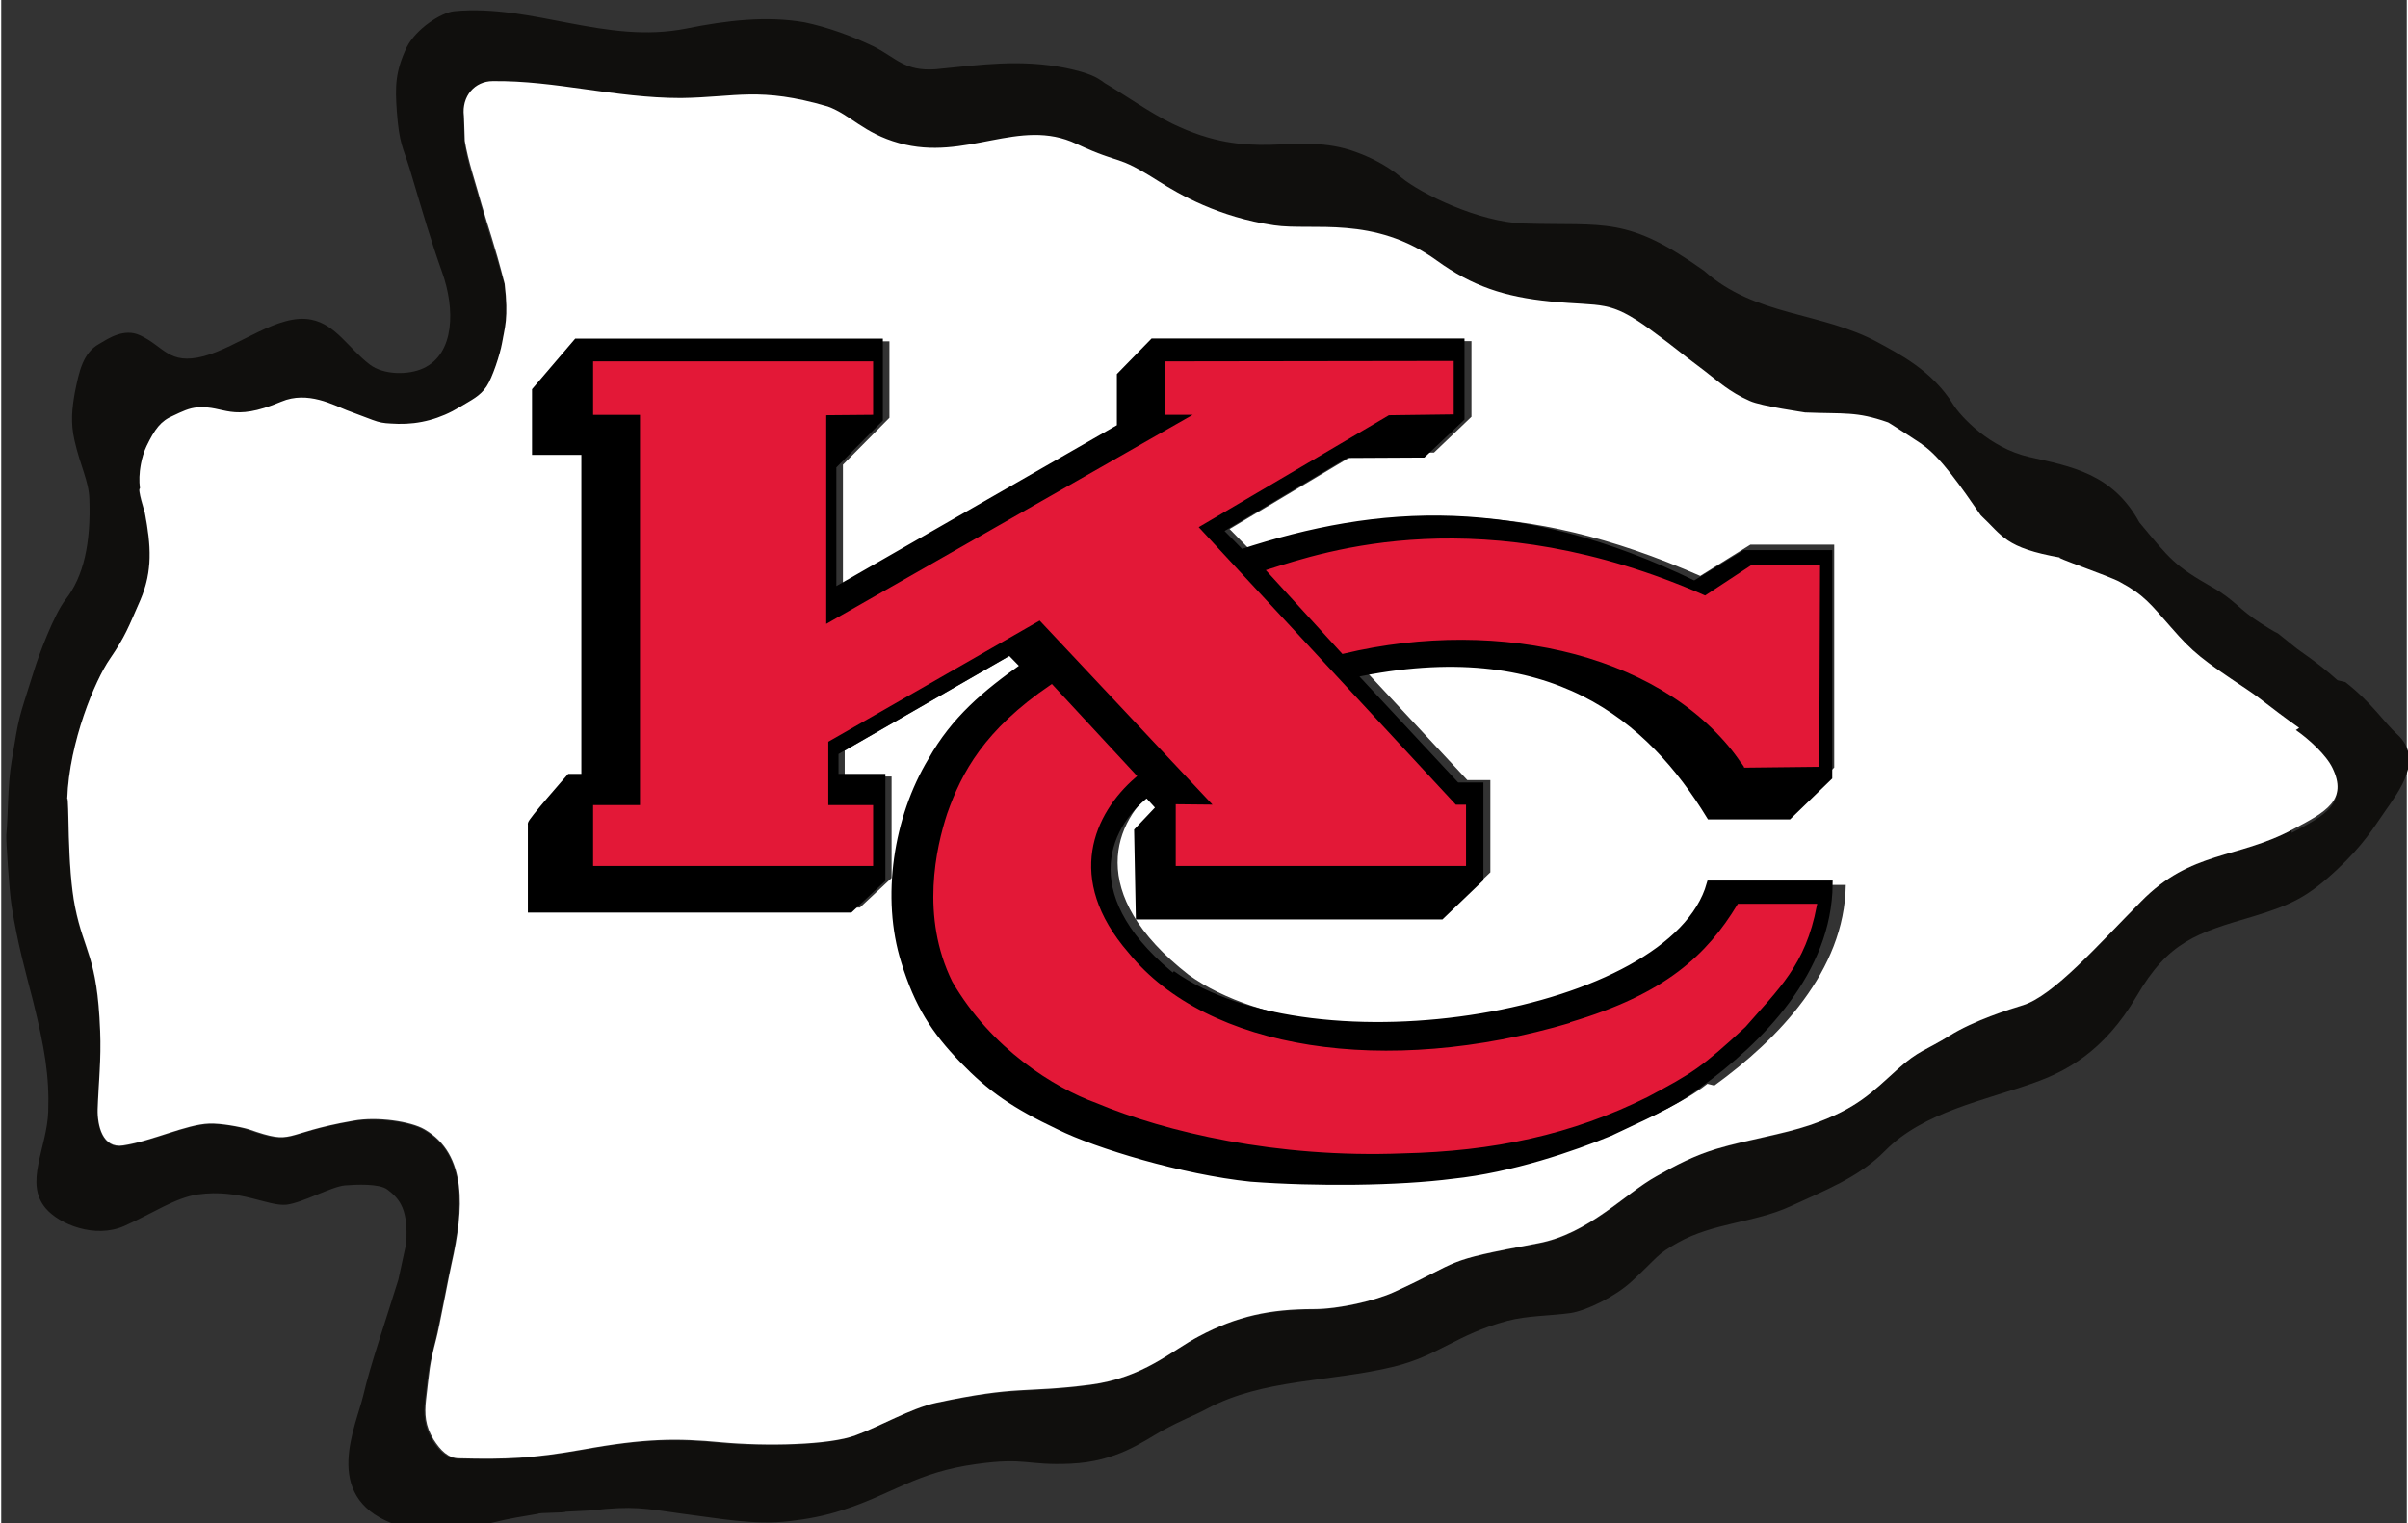 <?xml version="1.0" encoding="UTF-8" standalone="no"?>
<svg xmlns:rdf="http://www.w3.org/1999/02/22-rdf-syntax-ns#" xmlns="http://www.w3.org/2000/svg" xml:space="preserve" height="198" width="313" version="1.1" xmlns:cc="http://creativecommons.org/ns#" xmlns:dc="http://purl.org/dc/elements/1.1/" viewBox="0 0 313 198.2"><rect x="0" y="0" width="313" height="198.2" fill="#333333" stroke="none"/><g style=""><path fill="#100f0d" d="m298 108c-7.22 3.8-13.2 2.73-19.7 9.36-5.4 5.51-11.3 12.3-15.4 13.5-1.77 0.535-6.37 1.98-9.52 3.96-3.1 1.93-4.01 1.87-6.79 4.39-3.32 2.94-5.19 5.08-11.3 7.22-3.8 1.28-8.24 1.93-12.2 3.1-2.94 0.856-5.24 2.09-7.86 3.58-3.96 2.25-8.77 7.54-15.4 8.72-13 2.41-9.58 2.14-18.8 6.37-2.3 1.02-7.06 2.19-10.4 2.19-5.56 0-9.95 0.91-14.9 3.53-3.58 1.93-7.22 5.4-14.2 6.31-8.67 1.12-9.15 0.053-20 2.35-3.26 0.696-7.38 3.1-10.5 4.23-3.48 1.28-11.8 1.44-17.5 0.91-5.67-0.535-9.84-0.535-18.1 0.963-6.37 1.12-9.79 1.28-16 1.12-1.39-0.053-2.46-1.02-3.32-2.46-1.07-1.77-1.18-3.26-0.963-5.19 0.482-4.07 0.428-4.23 1.39-7.97 0.268-1.12 1.71-8.56 1.98-9.68 1.6-7.12 2.09-14.3-3.53-17.5-1.77-1.02-6.1-1.66-9.26-1.12-9.52 1.66-7.49 3.26-13.6 1.12-1.02-0.374-3.58-0.856-5.08-0.749-3.05 0.107-7.38 2.25-11.2 2.84-2.68 0.428-3.37-2.57-3.32-4.71 0.107-3.32 0.482-6.53 0.321-10.2-0.374-9.74-2.09-10.3-3.26-16.1-1.07-5.3-0.749-14.3-1.02-14.1 0.268-7.44 3.64-15.5 5.56-18.2 2.03-2.89 2.46-4.12 3.96-7.65 1.6-3.74 1.39-7.06 0.588-11.3 0-0.107-1.02-3.21-0.642-3.21-0.268-1.98 0.214-4.17 0.856-5.51 1.02-2.19 1.82-3.26 3.48-3.96 1.02-0.428 2.09-0.963 3.16-1.07 3.53-0.268 4.23 2.03 10.9-0.749 3.42-1.44 6.79 0.482 8.51 1.12 4.6 1.66 3.8 1.66 6.69 1.77 2.78 0.107 5.46-0.588 8.02-2.19 1.5-0.91 2.62-1.39 3.48-2.68 0.749-1.12 1.77-4.12 2.03-5.72 0.321-1.93 0.856-3.1 0.321-7.65-1.5-5.3-2-6.5-3-10.1-0.8-2.9-1.8-5.6-2.2-8.3 0-0.053-0.107-3.21-0.107-3.21-0.374-2.62 1.44-4.55 3.74-4.55 8.19-0.053 15.9 2.25 24.5 2.19 7.12-0.053 10.2-1.5 18.6 1.55 2.94 1.07 4.65 3.48 9.26 4.76 8.72 2.46 15.6-3.42 23.1 0.107 6.21 2.89 4.87 1.18 10.7 4.87 2.73 1.71 7.76 4.65 15 5.72 5.03 0.749 12.9-1.34 21.2 4.6 4.6 3.32 8.83 4.71 14.7 5.3 6.96 0.696 7.6-0.268 13.1 3.69 4.01 2.94 2.94 2.25 6.96 5.3 1.82 1.39 3.26 2.78 5.94 3.96 1.55 0.696 7.38 1.5 7.17 1.5 5.19 0.268 6.63-0.16 10.8 1.28-0.107-0.107 5.3 3.48 4.39 2.84 2.46 1.6 5.35 5.78 7.7 9.26 2.94 2.68 3.21 4.23 10.4 5.51-1.39-0.268 6.53 2.46 7.7 3.16 3.1 1.71 3.91 2.78 6.69 5.94 2.84 3.26 4.01 4.12 9.74 7.97 2.25 1.5 2.62 2.03 6.9 5.08 1.77 1.23 4.01 3.26 4.76 4.92 2.03 4.23-0.802 5.72-5.19 8.02zm5.99-19.5c-2.68-2.41-4.87-3.74-5.56-4.33-3.96-3.16-0.642-0.642-4.44-3.1-2.73-1.71-3.48-3.1-6.26-4.65-4.98-2.84-5.51-3.64-9.52-8.45-3.48-6.37-8.88-7.28-14.3-8.51-5.24-1.18-8.99-5.35-9.9-6.79-2.78-4.55-7.33-6.74-9.74-8.08-7.44-4.07-16-3.37-22.7-9.36-10.1-7.17-12.8-5.83-23.4-6.15-5.88-0.16-13.5-3.91-16-5.99-2.09-1.77-4.55-2.89-6.69-3.58-7.49-2.3-12.6 1.66-23.1-3.42-3.05-1.5-5.83-3.53-8.83-5.3-1-0.77-2-1.3-5-1.94-6-1.18-11-0.43-17 0.16-4 0.26-5-1.4-8-2.95-3-1.44-6-2.51-9-3.15-4.9-0.86-10.1-0.27-15.4 0.8-10.5 2.09-20-3.21-30.2-2.25-1.7 0.16-5 2.3-6.2 4.71-1.5 3.21-1.5 5.08-1.28 8.29 0.321 4.33 0.802 4.65 1.66 7.44 1.82 6.1 2.78 9.42 4.23 13.5 1.71 4.76 1.66 10.6-2.41 12.5-1.93 0.91-5.19 0.91-7.01-0.482-2.84-2.19-4.39-5.19-7.6-5.83-4.28-0.856-9.42 3.53-14 4.76-4.55 1.18-5.14-1.28-8.29-2.73-2.09-0.963-4.12 0.428-5.3 1.12-2.14 1.18-2.62 3.64-3.16 6.26-0.374 2.09-0.588 4.01-0.053 6.31 0.749 3.32 1.87 5.3 1.93 7.6 0.214 5.78-0.749 10.1-3.1 13.1-1.5 1.93-3.53 7.33-4.12 9.31-2.09 6.63-1.87 5.51-2.89 11.7-0.535 3.16-0.428 6.69-0.696 9.63-0.053 0.535 0.374 7.22 0.696 9.26 0.802 4.98 1.71 8.13 2.78 12.3 1.5 6.05 2.14 9.79 1.98 14.4-0.16 4.76-3.16 9.26-0.321 12.6 1.77 2.09 6.42 3.96 10.2 2.3 3.85-1.71 6.63-3.69 9.63-4.12 5.51-0.749 9.1 1.6 11.5 1.34 2.14-0.268 5.83-2.35 7.6-2.51 1.39-0.107 4.44-0.268 5.51 0.535 1.71 1.28 2.73 2.68 2.46 7.01 0 0.053-1.02 4.65-1.02 4.71-1.77 5.72-3.64 11.1-4.55 15-0.963 4.12-5.46 13.1 3.69 16.7 3.85 1.55 7.92 1.23 13-0.053 2.57-0.642 3.64-0.749 6.05-1.18 0-0.16 3.58-0.107 3.58-0.268l3.21-0.16c5.67-0.642 7.01-0.268 12 0.428 4.71 0.588 9.2 1.5 13.9 0.963 2.35-0.268 4.65-0.696 6.9-1.44 6.53-2.09 9.58-4.92 17.4-5.99 6.53-0.91 6.53 0.214 12.3-0.053 5.99-0.268 9.31-2.84 11.8-4.23 3.05-1.66 3.85-1.82 5.88-2.89 7.38-3.96 16.1-3.48 24.4-5.51 5.83-1.44 8.13-4.17 14.7-5.94 2.62-0.696 5.46-0.642 8.24-1.02 2.14-0.321 5.88-2.19 7.97-4.12 3.58-3.32 3.21-3.48 5.99-5.03 4.65-2.62 9.95-2.57 14.7-4.76 4.39-2.03 8.88-3.74 12.3-7.22 5.03-5.08 13-6.53 19.5-8.88 3.85-1.39 8.93-3.91 13.2-11.2 4.17-7.17 7.86-8.24 15.2-10.4 4.92-1.5 7.06-2.51 10.9-6.1 3.42-3.21 4.65-5.3 6.21-7.54 1.77-2.57 5.19-6.85 1.55-10.1-1.6-1.44-3.26-4.07-6.69-6.74m-82.5 52.8"/><path fill="#fff" d="m222 141c-3.26 2.57-7.54 4.28-11.4 6.15-4.76 1.98-12.8 4.76-20.5 5.56-7.06 0.91-17.7 1.07-26.2 0.374-8.77-0.91-20.1-4.39-24.9-6.74-5.83-2.78-8.93-4.92-12.5-8.61-3.74-3.91-5.83-7.22-7.6-12.8-2.68-8.24-1.02-18.6 3.48-26.1 3.05-5.3 7.01-8.67 12.1-12.3l-1.93-1.98-22.8 13.1v3.37h6.1v13.2l-4.12 3.85h-41.4v-11c-0.268-0.107 5.03-6.05 5.03-6.05h1.98v-42.5h-6.42v-7.86l5.35-6.26h39.3v9.95l-6.05 6.1v16.5l37.5-21.5v-6.74l4.28-4.33h40v9.84l-4.87 4.65-10 0.053-16.6 9.9 2.94 3c18-5.94 35.1-7.12 58.3 3.1l6.53-4.07h10.9v29l-5.14 5.03h-10.2c-7-12.1-20-23.5-46-18l13.6 14.6h3v12l-5.03 4.76h-39.2l-0.214-11 2.89-3.05-1.71-1.87c-5.72 4.39-9.58 13.9 4.01 24.5 18.6 13.3 65.3 5.4 70.1-11.7h15.4c-0.16 11.2-8.83 20.1-17.1 26.1zm77-46.3c-4.28-3.05-4.65-3.58-6.9-5.08-5.78-3.85-6.9-4.71-9.74-7.97-2.78-3.16-3.53-4.23-6.69-5.94-1.18-0.696-9.15-3.42-7.7-3.16-7.28-1.28-7.54-2.84-10.4-5.51-2.41-3.48-5.24-7.65-7.7-9.26 0.963 0.588-4.44-2.94-4.39-2.84-4.12-1.44-5.56-1.07-10.8-1.28 0.16 0-5.67-0.802-7.17-1.5-2.68-1.18-4.12-2.57-5.94-3.96-4.07-3.05-2.94-2.35-6.96-5.3-5.46-3.96-6.15-3-13.1-3.69-5.88-0.588-10.1-1.98-14.7-5.3-8.19-5.94-16.2-3.85-21.2-4.6-7.22-1.07-12.3-4.01-15-5.72-5.83-3.69-4.49-1.98-10.7-4.87-7.44-3.53-14.4 2.35-23.1-0.107-4.6-1.28-6.31-3.69-9.26-4.76-8.9-2.6-11.9-1.2-19.1-1.1-8.6 0-16.3-2.3-24.5-2.2-2.3 0-4.07 1.93-3.74 4.55 0 0 0.107 3.16 0.107 3.21 0.428 2.62 1.39 5.4 2.19 8.29 1.02 3.53 1.55 4.71 3 10.3 0.535 4.49 0 5.72-0.321 7.65-0.268 1.55-1.28 4.6-2.03 5.72-0.856 1.28-1.98 1.77-3.48 2.68-2.57 1.55-5.24 2.25-8.02 2.19-2.89-0.107-2.14-0.107-6.69-1.77-1.66-0.642-5.08-2.57-8.51-1.12-6.58 2.78-7.33 0.482-10.9 0.749-1.07 0.053-2.14 0.588-3.16 1.07-1.66 0.696-2.41 1.77-3.48 3.96-0.642 1.34-1.12 3.53-0.856 5.51-0.374 0 0.642 3.1 0.642 3.21 0.802 4.23 1.02 7.54-0.588 11.3-1.55 3.53-1.98 4.76-3.96 7.65-1.93 2.78-5.3 10.8-5.56 18.2 0.268-0.268-0.053 8.77 1.02 14.1 1.18 5.88 2.89 6.37 3.26 16.1 0.16 3.69-0.214 6.9-0.321 10.2-0.053 2.14 0.642 5.14 3.32 4.71 3.85-0.588 8.19-2.73 11.2-2.84 1.5-0.053 4.07 0.428 5.14 0.749 6.1 2.14 4.07 0.535 13.6-1.12 3.16-0.588 7.54 0.107 9.26 1.12 5.62 3.26 5.14 10.4 3.53 17.5-0.268 1.12-1.66 8.56-1.98 9.68-0.963 3.74-0.856 3.96-1.34 7.97-0.214 1.93-0.107 3.42 0.963 5.19 0.91 1.44 1.93 2.46 3.32 2.46 6.21 0.16 9.63 0 16-1.12 8.24-1.5 12.4-1.5 18.1-0.963 5.83 0.535 14.1 0.374 17.5-0.91 3.1-1.12 7.22-3.53 10.5-4.23 10.8-2.3 11.2-1.23 20-2.35 7.01-0.91 10.6-4.44 14.2-6.31 4.92-2.62 9.26-3.53 14.9-3.53 3.32 0 8.08-1.12 10.4-2.19 9.31-4.23 5.83-3.96 18.8-6.37 6.58-1.23 11.3-6.47 15.4-8.72 2.62-1.5 4.92-2.68 7.86-3.58 3.96-1.18 8.4-1.82 12.2-3.1 6.1-2.14 7.97-4.23 11.3-7.22 2.78-2.51 3.69-2.46 6.79-4.39 3.16-1.98 7.76-3.42 9.52-3.96 4.01-1.23 9.9-7.97 15.4-13.5 6.47-6.63 12.5-5.51 19.7-9.36 4.39-2.3 7.22-3.85 5.19-8.02-0.802-1.66-3-3.69-4.76-4.92"/><path d="m236 118c-1.44 7.6-4.87 10.6-9.2 15.6-5.72 5.3-6.9 5.99-12.6 9.04-9.84 4.92-20.1 7.06-31.8 7.33-16.4 0.642-30.9-2.78-39.8-6.53-5.46-1.98-13.6-7.06-18.6-15.7-4.12-8.4-2.09-17.3-0.642-21.7 1.82-5.3 4.76-10.8 13.3-16.6l10.8 11.6c-5.46 4.71-9.47 13.4-0.91 23.2 10.2 12.8 33.5 16.4 57.8 9.15 12.5-3.74 18-8.93 21.9-15.4h9.84zm-129-21.5v8.67h5.83v7.38h-35.9v-7.38h6.1v-51.3h-6.1v-6.42h35.9v6.42l-6.1 0.053v27.9l49-27.9h-4.28v-6.42l37-0.053v6.42l-8.24 0.107-25.1 14.8 33.8 36.4h1.18v7.44h-37.2v-7.49l5.19 0.053-23.1-24.6-27.8 15.9zm114-18.6l6.1-4.01h8.56l-0.107 25.7-9.52 0.107c-9-14.6-31-19.7-52-14.8l-9.58-10.5c7.33-2.25 27.9-9.31 56.7 3.48zm-67.9 49.8c-13.6-10.6-9.74-20.1-4.01-24.5l1.71 1.87-2.89 3.05 0.214 11h39.2l5.03-4.82v-12h-3l-13.6-14.6c26.1-5.56 38.9 5.83 46.6 18.4h10.2l5.19-5.03v-29h-10.9l-6.53 4.01c-23-11.2-41-10-59-4.1l-2.94-3 16.6-9.9 10-0.053 4.92-4.65v-9.84h-40l-4.23 4.33v6.74l-37.5 21.5v-16.5l6.05-6.1v-9.95h-39.3l-5.35 6.26v7.86h6.42v42.5h-1.98s-5.24 5.94-4.98 6.05v11h41.4l4.12-3.85v-13.2h-6.1v-3.37l22.8-13.1 1.93 1.98c-5.08 3.58-9.1 6.96-12.1 12.3-4.49 7.44-6.1 17.8-3.48 26.1 1.71 5.56 3.85 8.93 7.6 12.8 3.58 3.69 6.63 5.83 12.5 8.61 4.82 2.41 16.1 5.83 24.9 6.74 8.51 0.642 19.2 0.535 26.2-0.374 7.7-0.802 15.7-3.58 20.5-5.56 3.85-1.87 8.13-3.58 11.4-6.15 8.24-5.94 17-14.9 17.1-26.1h-15.4c-4.82 17.2-51.4 25-70.1 11.7" stroke="#000"/><g transform="matrix(.535 0 0 -.535 -6.5 312)" stroke="#e31837" fill="#e31837"><path d="m308 387-9.7 0.1v-14h69.6v13.9h-2.2l-63.1 68.1 46.9 27.6 15.4 0.2v12l-69.2-0.1v-12h8.1l-91.5-52.2v52.1l11.4 0.1v12h-67.1v-12h11.4v-95.9h-11.4v-13.8h67.1v13.8h-10.9v16.2l52 29.8 43.2-46m87-53"/><path d="m394 334c-45.2-13.4-88.7-6.7-108 17.1-16 18.4-8.5 34.6 1.7 43.4l-20.1 21.7c-16-10.9-21.4-21.1-24.9-31-2.7-8.2-6.5-24.9 1.2-40.5 9.4-16.2 24.6-25.6 34.8-29.3 16.7-7 43.7-13.4 74.3-12.2 21.9 0.5 41 4.5 59.4 13.7 10.7 5.7 12.9 7 23.6 16.9 8 9.2 14.5 14.9 17.2 29.1h-18.4c-7.4-12.2-17.6-21.9-41-28.8"/><path d="m436 397 17.8 0.2 0.2 48.1h-16l-11.4-7.5c-54.2 23.9-92.7 10.7-106 6.5l17.9-19.6c38.5 9.2 79.8-0.4 97.9-27.7"/></g></g></svg>
